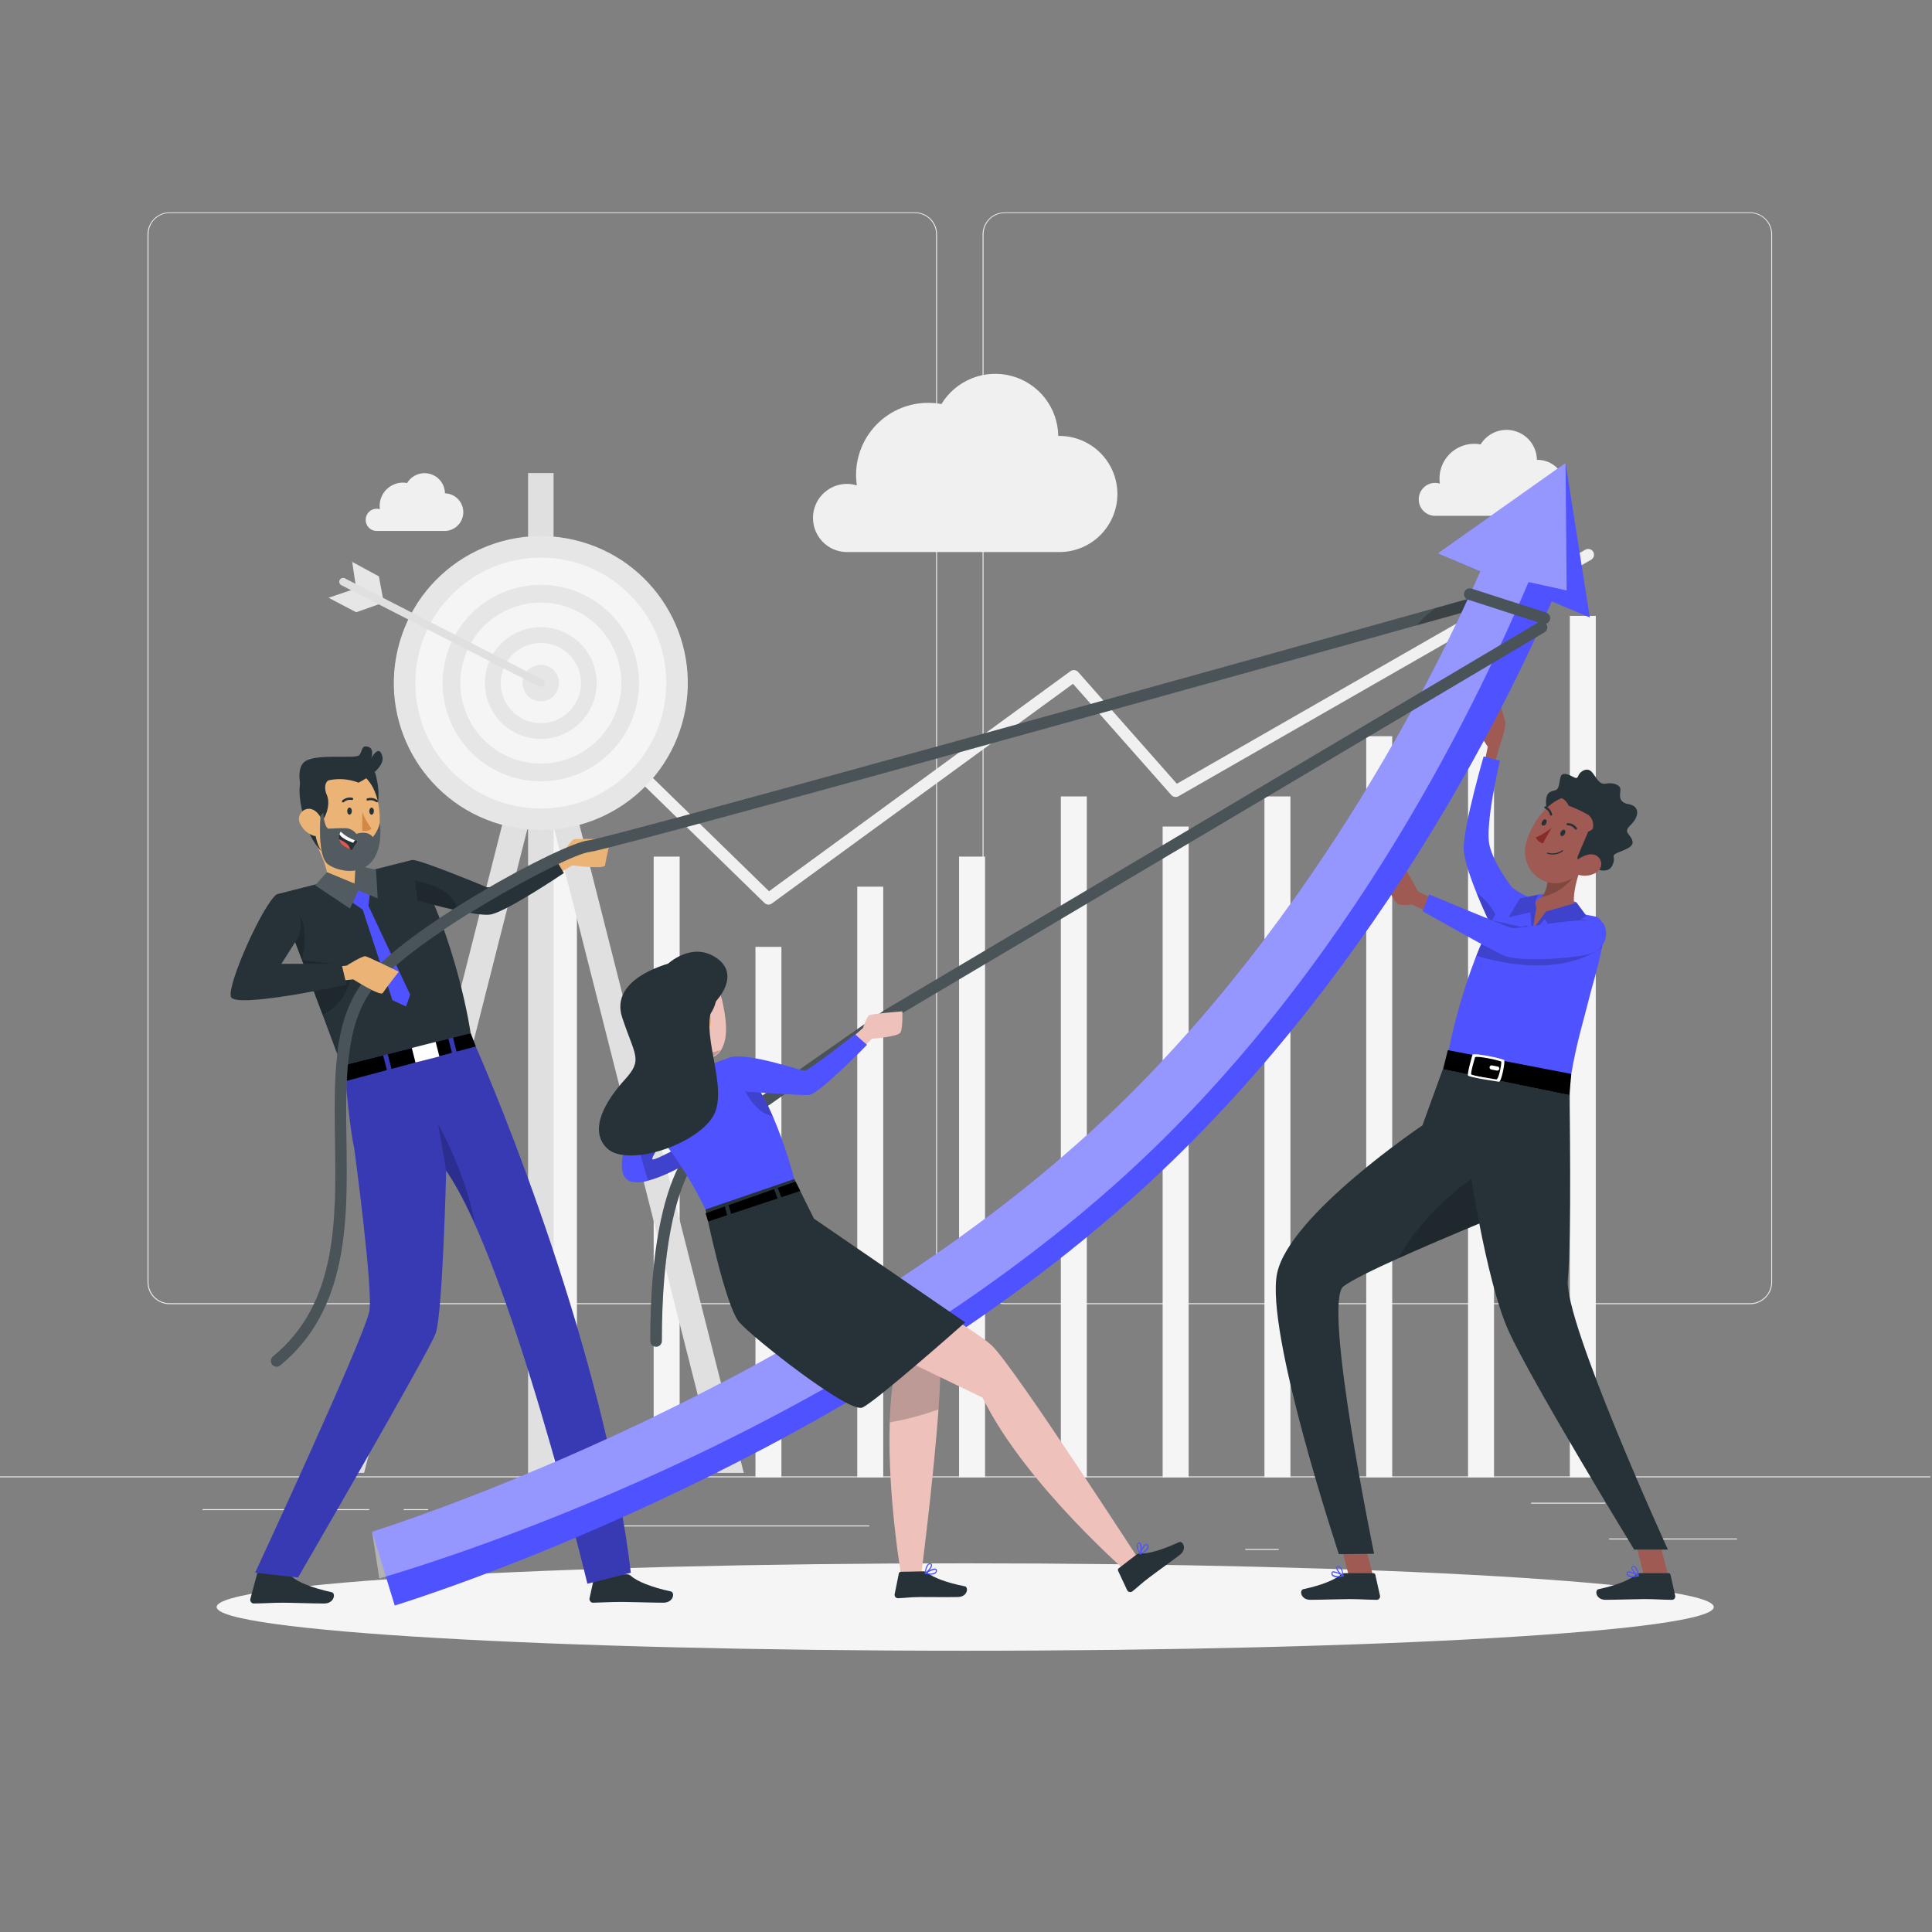 <svg width="575" height="575" viewBox="0 0 575 575" fill="none" xmlns="http://www.w3.org/2000/svg">
<rect x="0" y="0" width="575" height="575" fill="#808080" stroke="none"/>
<g clip-path="url(#clip0)">
<path d="M574.527 439.398H0V439.686H574.527V439.398Z" fill="#EBEBEB"/>
<path d="M516.96 457.887H478.903V458.174H516.96V457.887Z" fill="#EBEBEB"/>
<path d="M380.59 461.012H370.604V461.299H380.59V461.012Z" fill="#EBEBEB"/>
<path d="M477.754 447.224H455.703V447.511H477.754V447.224Z" fill="#EBEBEB"/>
<path d="M109.907 449.154H60.279V449.442H109.907V449.154Z" fill="#EBEBEB"/>
<path d="M127.418 449.154H120.145V449.442H127.418V449.154Z" fill="#EBEBEB"/>
<path d="M258.71 454.003H151.066V454.291H258.71V454.003Z" fill="#EBEBEB"/>
<path d="M272.326 388.151H50.455C48.717 388.148 47.051 387.455 45.823 386.225C44.595 384.995 43.905 383.328 43.905 381.59V69.702C43.92 67.974 44.617 66.321 45.843 65.104C47.069 63.886 48.727 63.201 50.455 63.198H272.326C274.066 63.198 275.735 63.889 276.965 65.12C278.196 66.35 278.887 68.019 278.887 69.759V381.59C278.887 383.33 278.196 384.999 276.965 386.229C275.735 387.46 274.066 388.151 272.326 388.151ZM50.455 63.428C48.793 63.431 47.2 64.093 46.026 65.27C44.852 66.446 44.193 68.04 44.193 69.702V381.59C44.193 383.252 44.852 384.846 46.026 386.022C47.2 387.198 48.793 387.861 50.455 387.864H272.326C273.989 387.861 275.583 387.199 276.759 386.023C277.935 384.847 278.597 383.253 278.6 381.59V69.702C278.597 68.039 277.935 66.445 276.759 65.269C275.583 64.093 273.989 63.431 272.326 63.428H50.455Z" fill="#EBEBEB"/>
<path d="M520.878 388.151H298.996C297.256 388.148 295.589 387.456 294.36 386.226C293.13 384.996 292.438 383.329 292.435 381.59V69.702C292.453 67.973 293.152 66.32 294.38 65.103C295.608 63.886 297.266 63.201 298.996 63.198H520.878C522.604 63.204 524.259 63.89 525.482 65.108C526.706 66.325 527.401 67.976 527.416 69.702V381.59C527.416 383.326 526.728 384.991 525.503 386.221C524.277 387.451 522.614 388.145 520.878 388.151ZM298.996 63.428C297.333 63.431 295.739 64.093 294.563 65.269C293.387 66.445 292.725 68.039 292.722 69.702V381.59C292.725 383.253 293.387 384.847 294.563 386.023C295.739 387.199 297.333 387.861 298.996 387.864H520.878C522.541 387.861 524.135 387.199 525.311 386.023C526.487 384.847 527.149 383.253 527.152 381.59V69.702C527.149 68.039 526.487 66.445 525.311 65.269C524.135 64.093 522.541 63.431 520.878 63.428H298.996Z" fill="#EBEBEB"/>
<path d="M171.703 228.076H163.97V439.686H171.703V228.076Z" fill="#F5F5F5"/>
<path d="M202.279 254.941H194.546V439.686H202.279V254.941Z" fill="#F5F5F5"/>
<path d="M232.569 281.806H224.836V439.686H232.569V281.806Z" fill="#F5F5F5"/>
<path d="M262.87 263.892H255.137V439.686H262.87V263.892Z" fill="#F5F5F5"/>
<path d="M293.17 254.941H285.437V439.686H293.17V254.941Z" fill="#F5F5F5"/>
<path d="M323.459 237.027H315.726V439.686H323.459V237.027Z" fill="#F5F5F5"/>
<path d="M353.76 245.99H346.026V439.686H353.76V245.99Z" fill="#F5F5F5"/>
<path d="M384.059 237.027H376.326V439.686H384.059V237.027Z" fill="#F5F5F5"/>
<path d="M414.349 219.113H406.616V439.674H414.349V219.113Z" fill="#F5F5F5"/>
<path d="M444.649 201.211H436.916V439.686H444.649V201.211Z" fill="#F5F5F5"/>
<path d="M474.939 183.297H467.206V439.686H474.939V183.297Z" fill="#F5F5F5"/>
<path d="M228.662 269.224C228.231 269.207 227.822 269.031 227.513 268.73L162.775 205.612C162.447 205.292 162.26 204.855 162.255 204.397C162.25 203.939 162.426 203.498 162.746 203.17C163.066 202.843 163.503 202.656 163.961 202.65C164.419 202.645 164.86 202.822 165.188 203.142L228.88 265.248L318.587 199.752C318.934 199.504 319.36 199.393 319.784 199.44C320.208 199.486 320.6 199.687 320.885 200.005L350.255 233.258L471.825 163.603C472.022 163.49 472.239 163.418 472.464 163.389C472.689 163.361 472.917 163.377 473.136 163.437C473.355 163.496 473.559 163.599 473.739 163.737C473.918 163.876 474.068 164.049 474.18 164.246C474.293 164.443 474.365 164.66 474.394 164.885C474.422 165.11 474.406 165.338 474.346 165.557C474.287 165.776 474.184 165.981 474.046 166.16C473.907 166.339 473.734 166.489 473.537 166.602L350.749 236.97C350.404 237.165 350.003 237.236 349.612 237.171C349.221 237.106 348.864 236.909 348.6 236.614L319.345 203.521L229.719 268.891C229.413 269.115 229.041 269.232 228.662 269.224Z" fill="#F0F0F0"/>
<path d="M221.366 438.365L164.867 215.552L167.694 204.417H164.752V140.783H157.168V204.417H154.227L157.053 215.552L100.543 438.365H108.368L157.168 245.921V439.537H164.752V245.921L213.552 438.365H221.366Z" fill="#E0E0E0"/>
<path d="M203.53 213.338C209.08 189.824 194.517 166.264 171.004 160.715C147.49 155.165 123.93 169.727 118.381 193.241C112.831 216.754 127.393 240.314 150.907 245.864C174.42 251.414 197.98 236.851 203.53 213.338Z" fill="#E6E6E6"/>
<path d="M160.96 240.647C181.584 240.647 198.304 223.927 198.304 203.302C198.304 182.678 181.584 165.958 160.96 165.958C140.335 165.958 123.615 182.678 123.615 203.302C123.615 223.927 140.335 240.647 160.96 240.647Z" fill="#F5F5F5"/>
<path d="M160.959 232.535C177.104 232.535 190.191 219.447 190.191 203.303C190.191 187.158 177.104 174.071 160.959 174.071C144.815 174.071 131.728 187.158 131.728 203.303C131.728 219.447 144.815 232.535 160.959 232.535Z" fill="#E6E6E6"/>
<path d="M170.134 225.432C182.358 220.368 188.163 206.353 183.1 194.129C178.036 181.905 164.022 176.1 151.797 181.163C139.573 186.227 133.768 200.241 138.831 212.466C143.895 224.69 157.909 230.495 170.134 225.432Z" fill="#F5F5F5"/>
<path d="M177.138 207.109C179.247 198.172 173.712 189.217 164.775 187.107C155.838 184.998 146.883 190.533 144.773 199.47C142.664 208.407 148.199 217.362 157.136 219.472C166.073 221.581 175.028 216.046 177.138 207.109Z" fill="#E6E6E6"/>
<path d="M165.535 214.328C171.626 211.804 174.519 204.821 171.996 198.729C169.472 192.637 162.489 189.744 156.397 192.268C150.305 194.791 147.413 201.775 149.936 207.866C152.459 213.958 159.443 216.851 165.535 214.328Z" fill="#F5F5F5"/>
<path d="M166.371 203.302C166.371 204.376 166.053 205.425 165.457 206.317C164.86 207.209 164.012 207.904 163.021 208.314C162.029 208.724 160.938 208.831 159.886 208.621C158.833 208.411 157.867 207.893 157.109 207.133C156.351 206.374 155.835 205.406 155.627 204.353C155.419 203.301 155.528 202.21 155.941 201.219C156.353 200.228 157.05 199.382 157.943 198.787C158.837 198.193 159.886 197.877 160.959 197.879C161.671 197.879 162.376 198.019 163.033 198.292C163.691 198.565 164.288 198.964 164.79 199.468C165.293 199.972 165.691 200.57 165.963 201.228C166.234 201.886 166.373 202.591 166.371 203.302Z" fill="#E6E6E6"/>
<path d="M104.817 167.222L106.001 175.127L97.773 177.896L106.001 182.217L114.205 179.333L112.769 171.542L104.817 167.222Z" fill="#E6E6E6"/>
<path d="M160.959 204.451C160.776 204.449 160.595 204.406 160.431 204.325L101.565 174.151C101.303 174.007 101.107 173.767 101.019 173.481C100.932 173.195 100.959 172.887 101.095 172.621C101.231 172.355 101.465 172.152 101.748 172.056C102.031 171.96 102.34 171.977 102.61 172.106L161.476 202.234C161.747 202.372 161.952 202.611 162.047 202.899C162.142 203.188 162.118 203.502 161.982 203.773C161.893 203.972 161.75 204.14 161.569 204.26C161.388 204.38 161.176 204.447 160.959 204.451Z" fill="#E0E0E0"/>
<path d="M241.968 154.157C241.962 152.576 242.328 151.016 243.035 149.602C243.743 148.188 244.772 146.96 246.041 146.017C247.31 145.073 248.782 144.441 250.34 144.17C251.898 143.9 253.497 143.999 255.01 144.459C254.56 141.411 254.774 138.301 255.635 135.342C256.496 132.383 257.985 129.644 260 127.313C262.016 124.981 264.51 123.112 267.313 121.831C270.116 120.551 273.162 119.889 276.244 119.893C277.566 119.892 278.886 120.015 280.185 120.26C282.3 116.785 285.488 114.092 289.267 112.587C293.046 111.081 297.213 110.846 301.138 111.916C305.063 112.986 308.533 115.304 311.026 118.519C313.518 121.734 314.898 125.672 314.956 129.74H315.278C319.861 129.74 324.257 131.561 327.498 134.802C330.739 138.043 332.559 142.438 332.559 147.022C332.559 151.605 330.739 156.001 327.498 159.242C324.257 162.483 319.861 164.304 315.278 164.304H251.804C249.165 164.229 246.66 163.126 244.823 161.231C242.985 159.335 241.961 156.797 241.968 154.157Z" fill="#F0F0F0"/>
<path d="M422.242 148.596C422.242 147.301 422.757 146.059 423.673 145.143C424.589 144.227 425.831 143.713 427.126 143.713C427.6 143.717 428.072 143.786 428.528 143.919C428.455 143.425 428.416 142.926 428.413 142.426C428.412 140.906 428.746 139.404 429.392 138.028C430.038 136.652 430.979 135.435 432.149 134.464C433.318 133.493 434.687 132.792 436.159 132.41C437.63 132.029 439.168 131.976 440.662 132.257C441.685 130.586 443.224 129.292 445.046 128.572C446.869 127.851 448.876 127.741 450.765 128.26C452.655 128.778 454.325 129.896 455.525 131.446C456.724 132.996 457.387 134.893 457.415 136.853H457.564C459.774 136.853 461.893 137.73 463.455 139.293C465.017 140.855 465.895 142.974 465.895 145.183C465.895 147.393 465.017 149.512 463.455 151.074C461.893 152.636 459.774 153.514 457.564 153.514H426.988C425.71 153.481 424.496 152.947 423.608 152.027C422.72 151.107 422.23 149.875 422.242 148.596Z" fill="#F0F0F0"/>
<path d="M108.839 154.674C108.839 154.243 108.924 153.817 109.089 153.419C109.255 153.02 109.497 152.659 109.802 152.355C110.107 152.05 110.47 151.809 110.868 151.646C111.267 151.482 111.694 151.398 112.125 151.4C112.444 151.399 112.762 151.445 113.067 151.538C113.017 151.203 112.99 150.865 112.987 150.526C113.002 148.702 113.733 146.958 115.023 145.668C116.313 144.378 118.057 143.647 119.881 143.632C120.313 143.634 120.744 143.676 121.168 143.758C121.85 142.629 122.882 141.752 124.107 141.261C125.332 140.771 126.684 140.693 127.957 141.04C129.23 141.387 130.356 142.14 131.163 143.184C131.97 144.228 132.414 145.507 132.429 146.826H132.532C133.974 146.892 135.335 147.51 136.332 148.554C137.33 149.597 137.886 150.985 137.886 152.428C137.886 153.871 137.33 155.259 136.332 156.302C135.335 157.346 133.974 157.964 132.532 158.03H112.033C111.603 158.019 111.179 157.924 110.786 157.75C110.393 157.576 110.038 157.325 109.741 157.014C109.444 156.702 109.212 156.335 109.057 155.934C108.902 155.532 108.828 155.105 108.839 154.674Z" fill="#F0F0F0"/>
<path d="M287.264 491.29C410.307 491.29 510.054 485.466 510.054 478.283C510.054 471.099 410.307 465.275 287.264 465.275C164.22 465.275 64.474 471.099 64.474 478.283C64.474 485.466 164.22 491.29 287.264 491.29Z" fill="#F5F5F5"/>
<path d="M159.007 259.18L166.889 254.676C166.889 254.676 169.923 249.999 170.831 249.781C171.738 249.563 181.735 249.781 181.735 249.781C181.735 249.781 180.23 256.262 180.069 257.537C179.908 258.813 170.371 257.537 170.371 257.537L162.649 262.133L159.007 259.18Z" fill="#EBB376"/>
<path d="M85.594 468.814L77.344 467.17C77.196 467.17 77.053 467.219 76.938 467.311C76.823 467.403 76.743 467.532 76.712 467.676L74.494 475.926C74.447 476.208 74.507 476.497 74.662 476.738C74.817 476.978 75.056 477.151 75.333 477.225H75.574C78.493 477.225 80.618 476.995 84.272 476.995C86.57 476.995 93.327 477.236 96.441 477.236C99.555 477.236 99.969 474.157 98.739 473.881C92.994 472.628 88.719 470.905 86.892 469.285C86.538 468.963 86.072 468.793 85.594 468.814Z" fill="#263238"/>
<path d="M186.56 468.538H177.552C177.404 468.535 177.259 468.584 177.144 468.677C177.029 468.769 176.949 468.899 176.92 469.044L175.449 475.708C175.406 475.99 175.469 476.278 175.626 476.516C175.783 476.754 176.023 476.924 176.299 476.995H176.54C179.459 476.938 181.573 476.766 185.239 476.766C187.537 476.766 194.293 476.995 197.407 476.995C200.521 476.995 200.923 473.927 199.648 473.64C193.903 472.399 189.628 470.664 187.801 469.044C187.639 468.88 187.445 468.751 187.232 468.665C187.019 468.578 186.79 468.535 186.56 468.538Z" fill="#263238"/>
<path d="M101.496 316.76L139.644 307.084C148.297 325.975 180.045 403.536 187.744 468.067L174.828 471.342C174.828 471.342 151.962 376.177 132.784 348.393C132.784 348.393 131.762 390.632 129.682 396.78C127.97 401.835 88.707 469.48 88.707 469.48L75.952 468.044C75.952 468.044 108.011 399.009 109.895 390.402C111.228 384.542 105.391 341.499 105.391 341.499C104.368 337.661 102.829 321.769 102.829 321.769C102.829 321.769 101.679 317.552 101.496 316.76Z" fill="#4F52FF"/>
<path opacity="0.2" d="M132.796 348.416C136.034 353.313 138.858 358.471 141.242 363.836C138.599 348.967 130.406 334.57 130.406 334.57L132.796 348.416Z" fill="black"/>
<path opacity="0.3" d="M101.496 316.76L139.644 307.084C148.297 325.975 180.045 403.536 187.744 468.067L174.828 471.342C174.828 471.342 151.962 376.177 132.784 348.393C132.784 348.393 131.762 390.632 129.682 396.78C127.97 401.835 88.707 469.48 88.707 469.48L75.952 468.044C75.952 468.044 108.011 399.009 109.895 390.402C111.228 384.542 105.391 341.499 105.391 341.499C104.368 337.661 102.829 321.769 102.829 321.769C102.829 321.769 101.679 317.552 101.496 316.76Z" fill="black"/>
<path d="M167.82 259.835C167.82 259.835 150.423 271.579 145.838 272.199C144.011 272.452 140.242 271.831 136.347 271.05C130.441 269.786 124.282 268.017 124.282 268.017L123.512 262.191L122.696 255.963C124.075 255.503 142.069 262.857 144.758 264.006C147.447 265.155 164.832 254.814 164.832 254.814L167.82 259.835Z" fill="#263238"/>
<path d="M114.021 314.071L115.147 318.483L102.829 321.769L101.68 317.196L114.021 314.071Z" fill="black"/>
<path d="M133.451 309.142L134.519 313.324L116.514 318.127L115.388 313.726L133.451 309.142Z" fill="black"/>
<path d="M141.609 311.44L135.875 312.968L134.818 308.797L140.081 307.464L141.609 311.44Z" fill="black"/>
<path d="M123.656 316.224L130.762 314.422L129.462 309.299L122.356 311.101L123.656 316.224Z" fill="white"/>
<path d="M140.069 307.452L101.668 317.196C99.795 312.129 97.888 307.027 96.026 302.052C94.659 298.409 93.314 294.835 92.004 291.377C91.675 290.488 91.342 289.615 91.005 288.757L89.856 285.7C89.005 283.464 88.186 281.307 87.397 279.231L85.282 273.704L84.283 271.085L82.387 266.144L122.707 255.917C136.002 279.116 140.069 307.452 140.069 307.452Z" fill="#263238"/>
<path d="M97.026 265.156C101.174 267.143 108.827 263.639 108.827 263.639C108.827 263.639 111.366 260.835 109.85 259.594C106.77 259.996 106.966 258.985 105.851 257.411C105.214 256.417 104.777 255.309 104.564 254.148C104.426 253.506 104.323 252.858 104.254 252.206L92.154 247.862C94.9 252.298 99.163 260.697 97.026 265.156Z" fill="#EBB376"/>
<path opacity="0.2" d="M95.831 251.827C98.014 257.629 103.369 257.802 105.851 257.411C105.213 256.417 104.776 255.309 104.564 254.148L95.831 251.827Z" fill="black"/>
<path d="M111.596 229.811C111.596 229.811 114.755 239.348 110.194 244.002C105.632 248.656 102.541 230.42 102.541 230.42L111.596 229.811Z" fill="#263238"/>
<path d="M96.428 254.389C97.793 255.813 99.588 256.751 101.537 257.058C103.485 257.365 105.481 257.025 107.218 256.09C109.495 254.913 111.238 252.911 112.09 250.494C112.205 250.172 112.308 249.827 112.4 249.482C113.94 243.059 112.975 232.454 105.977 229.604C104.435 228.968 102.755 228.737 101.099 228.934C99.442 229.13 97.863 229.747 96.512 230.726C95.162 231.705 94.084 233.013 93.381 234.526C92.678 236.039 92.375 237.707 92.499 239.371C92.912 246.529 92.82 250.735 96.428 254.389Z" fill="#EBB376"/>
<path d="M103.334 241.404C103.334 241.979 103.633 242.45 104.023 242.45C104.414 242.45 104.701 241.979 104.713 241.404C104.724 240.83 104.403 240.347 104.023 240.347C103.644 240.347 103.334 240.818 103.334 241.404Z" fill="#263238"/>
<path d="M109.907 241.405C109.907 241.991 110.217 242.462 110.597 242.462C110.976 242.462 111.275 241.979 111.286 241.405C111.298 240.83 110.964 240.359 110.597 240.359C110.229 240.359 109.907 240.853 109.907 241.405Z" fill="#263238"/>
<path d="M107.816 241.692C108.503 243.471 109.435 245.146 110.585 246.667C110.186 246.953 109.729 247.148 109.247 247.237C108.764 247.326 108.268 247.308 107.793 247.184L107.816 241.692Z" fill="#D58745"/>
<path d="M112.308 238.716C112.253 238.744 112.192 238.759 112.13 238.759C112.068 238.759 112.007 238.744 111.952 238.716C111.612 238.454 111.215 238.277 110.794 238.197C110.373 238.117 109.939 238.137 109.527 238.256C109.443 238.288 109.35 238.285 109.268 238.249C109.187 238.212 109.123 238.145 109.091 238.061C109.059 237.977 109.061 237.884 109.098 237.802C109.134 237.72 109.202 237.656 109.286 237.624C109.801 237.461 110.348 237.425 110.88 237.519C111.413 237.613 111.914 237.835 112.342 238.164C112.38 238.188 112.412 238.22 112.438 238.257C112.463 238.294 112.48 238.336 112.489 238.38C112.497 238.424 112.497 238.469 112.487 238.513C112.478 238.557 112.46 238.599 112.434 238.635C112.396 238.667 112.353 238.694 112.308 238.716Z" fill="#263238"/>
<path d="M102.036 238.797C101.971 238.788 101.908 238.764 101.852 238.728C101.789 238.663 101.754 238.576 101.754 238.486C101.754 238.396 101.789 238.309 101.852 238.245C102.254 237.877 102.739 237.612 103.265 237.472C103.791 237.332 104.343 237.321 104.874 237.441C104.958 237.467 105.029 237.525 105.072 237.602C105.114 237.679 105.126 237.769 105.104 237.854C105.078 237.941 105.019 238.015 104.94 238.059C104.861 238.104 104.767 238.117 104.679 238.096C104.26 238.011 103.827 238.028 103.415 238.144C103.004 238.26 102.626 238.471 102.312 238.762C102.271 238.787 102.225 238.802 102.178 238.808C102.13 238.814 102.082 238.81 102.036 238.797Z" fill="#263238"/>
<path d="M97.739 230.5L98.428 231.821C96.13 232.706 96.704 235.418 97.279 236.624C98.428 239.221 97.107 243.392 95.165 245.127C95.165 245.127 95.038 243.978 94.085 244.3C93.131 244.622 93.683 250.574 95.705 253.332C95.705 253.332 92.729 250.884 90.821 244.702C89.063 238.957 88.65 234.165 89.741 231.867L97.739 230.5Z" fill="#263238"/>
<path d="M89.374 245.254C89.764 246.056 90.31 246.774 90.978 247.365C91.646 247.957 92.425 248.411 93.269 248.701C95.567 249.459 96.716 247.472 96.256 245.254C95.774 243.312 94.039 240.497 91.66 240.715C91.159 240.771 90.679 240.951 90.265 241.239C89.85 241.527 89.514 241.914 89.287 242.365C89.06 242.816 88.949 243.316 88.964 243.82C88.979 244.325 89.12 244.818 89.374 245.254Z" fill="#EBB376"/>
<path d="M97.669 257.262C101.048 259.629 107.632 260.399 110.861 256.113C114.089 251.827 113.055 244.944 113.055 244.944C112.684 246.481 111.978 247.917 110.987 249.149C109.16 246.943 106.058 248.196 106.058 248.196C105.404 247.345 104.466 246.757 103.415 246.541C101.909 246.392 97.669 246.644 97.669 246.644C96.314 245.783 96.256 241.945 96.256 241.945L95.429 242.634C95.429 242.634 94.28 254.883 97.669 257.262Z" fill="#263238"/>
<path d="M106.701 232.936C106.701 232.936 114.744 229.029 113.791 225.123C112.837 221.216 110.493 225.674 110.493 225.674C110.493 225.674 111.573 222.71 109.459 222.227C107.344 221.744 108.011 223.64 106.862 224.778C105.713 225.915 94.567 224.261 90.97 226.49C87.374 228.719 90.12 236.429 90.12 236.429C92.244 234.297 94.944 232.83 97.889 232.21C100.835 231.59 103.897 231.842 106.701 232.936Z" fill="#263238"/>
<path opacity="0.2" d="M97.669 257.262C101.048 259.629 107.632 260.399 110.861 256.113C114.089 251.827 113.055 244.944 113.055 244.944C112.684 246.481 111.978 247.917 110.987 249.149C109.16 246.943 106.058 248.196 106.058 248.196C105.404 247.345 104.466 246.757 103.415 246.541C101.909 246.392 97.669 246.644 97.669 246.644C96.314 245.783 96.256 241.945 96.256 241.945L95.429 242.634C95.429 242.634 94.28 254.883 97.669 257.262Z" fill="white"/>
<path d="M106.402 250.379C105.784 251.206 105.227 252.078 104.736 252.987L104.219 252.792C101.921 251.953 101.093 250.804 100.909 249.77C100.835 249.269 100.878 248.757 101.036 248.276C101.12 247.997 101.239 247.731 101.392 247.483C102.601 248.637 104.043 249.518 105.621 250.068C106.092 250.275 106.402 250.379 106.402 250.379Z" fill="#263238"/>
<path d="M105.621 250.08L105.104 250.838C102.921 250.046 101.484 249.195 101.036 248.287C101.12 248.009 101.24 247.742 101.392 247.495C102.601 248.649 104.043 249.53 105.621 250.08Z" fill="white"/>
<path d="M104.219 252.792C101.921 251.953 101.094 250.804 100.91 249.77C101.788 250.111 102.6 250.601 103.312 251.218C103.772 251.634 104.09 252.185 104.219 252.792Z" fill="#DE5753"/>
<path d="M110.344 263.65L109.666 269.603L122.075 296.042L120.846 299.547L116.79 297.674L107.942 270.706L101.438 266.305L106.173 263.708L110.344 263.65Z" fill="#4F52FF"/>
<path d="M97.303 259.583L105.518 262.973L105.852 257.411L111.907 258.905L112.424 267.373L106.599 264.995L104.163 270.418L93.81 263.501L97.303 259.583Z" fill="#263238"/>
<path opacity="0.2" d="M97.303 259.583L105.518 262.973L105.852 257.411L111.907 258.905L112.424 267.373L106.599 264.995L104.163 270.418L93.81 263.501L97.303 259.583Z" fill="white"/>
<path opacity="0.2" d="M89.844 285.701C88.994 283.464 88.174 281.307 87.385 279.231L85.271 273.704L84.272 271.085C85.421 270.522 88.351 270.855 89.166 272.234C92.154 277.45 89.844 285.701 89.844 285.701Z" fill="black"/>
<path opacity="0.2" d="M104.243 291.538C103.752 293.795 102.758 295.913 101.336 297.733C99.913 299.554 98.099 301.03 96.027 302.052C94.659 298.409 93.315 294.836 92.005 291.377C91.676 290.488 91.343 289.615 91.005 288.757L89.856 285.701L103.163 287.39L104.243 291.538Z" fill="black"/>
<path opacity="0.2" d="M136.347 271.004C130.441 269.74 124.282 267.971 124.282 267.971L123.512 262.145C123.512 262.145 134.37 263.306 136.347 271.004Z" fill="black"/>
<path d="M82.376 406.765C82.016 406.777 81.661 406.676 81.361 406.476C81.061 406.275 80.832 405.986 80.705 405.649C80.578 405.312 80.56 404.943 80.654 404.595C80.747 404.247 80.948 403.937 81.227 403.709C100.404 387.966 100.037 363.296 99.68 339.43C99.405 321.436 99.152 304.43 107.621 292.871C119.502 276.623 167.291 250.85 175.208 250.114C180.873 249.551 353.656 201.532 444.236 176.219C444.676 176.095 445.148 176.152 445.546 176.376C445.945 176.6 446.238 176.973 446.362 177.414C446.485 177.854 446.429 178.326 446.205 178.724C445.98 179.123 445.607 179.416 445.167 179.54C434.446 182.539 182.631 252.895 175.53 253.55C168.716 254.182 121.409 279.852 110.401 294.916C102.622 305.545 102.863 321.988 103.128 339.384C103.472 362.917 103.875 389.598 83.41 406.386C83.117 406.623 82.753 406.757 82.376 406.765Z" fill="#263238"/>
<g opacity="0.4">
<path opacity="0.4" d="M445.224 179.528L421.6 186.147C356.62 204.279 181.447 253.022 175.587 253.562C168.773 254.194 121.466 279.863 110.459 294.928C102.679 305.556 102.921 321.999 103.185 339.396C103.53 362.929 103.932 389.61 83.467 406.397C83.145 406.664 82.736 406.804 82.318 406.788C81.958 406.8 81.603 406.699 81.303 406.499C81.004 406.298 80.774 406.009 80.647 405.672C80.52 405.335 80.503 404.966 80.596 404.618C80.69 404.27 80.89 403.96 81.169 403.732C100.347 387.989 99.979 363.319 99.623 339.453C99.347 321.459 99.094 304.453 107.563 292.894C119.444 276.646 167.233 250.873 175.15 250.137C180.482 249.609 333.559 207.117 427.115 181.01L444.178 176.242C444.619 176.118 445.09 176.175 445.489 176.399C445.887 176.623 446.181 176.996 446.304 177.437C446.428 177.877 446.371 178.348 446.147 178.747C445.923 179.146 445.55 179.439 445.109 179.562L445.224 179.528Z" fill="white"/>
</g>
<path opacity="0.2" d="M445.224 179.528L421.6 186.147C423.256 184.204 425.147 182.475 427.23 180.999L444.293 176.23C444.734 176.107 445.205 176.164 445.604 176.388C446.002 176.612 446.296 176.985 446.419 177.426C446.543 177.866 446.486 178.337 446.262 178.736C446.038 179.135 445.665 179.428 445.224 179.551V179.528Z" fill="black"/>
<path d="M94.118 288.183L103.15 287.39C103.15 287.39 107.872 284.402 108.78 284.598C109.688 284.793 118.685 289.194 118.685 289.194C118.685 289.194 114.606 294.445 113.928 295.537C113.25 296.628 105.126 291.48 105.126 291.48L96.175 292.434L94.118 288.183Z" fill="#EBB376"/>
<path d="M82.376 266.144C78.273 269.074 67.587 292.963 68.725 296.651C69.862 300.34 103.116 293.066 103.116 293.066L101.645 286.85H83.754L88.006 280.14C88.006 280.14 90.626 277.589 89.017 271.66C87.857 267.385 82.376 266.144 82.376 266.144Z" fill="#263238"/>
<path d="M428.839 268.546L422.025 265.317C422.025 265.317 418.578 258.721 417.567 257.664C416.555 256.607 411.672 260.709 411.672 261.422C411.672 262.134 415.211 268.799 416.13 269.201C417.498 269.402 418.888 269.402 420.255 269.201L426.736 272.338L428.839 268.546Z" fill="#9F5B53"/>
<path d="M444.742 227.674L446.109 222.791C446.109 222.791 448.269 216.425 448.039 214.954C447.617 213.213 447.072 211.505 446.408 209.841C446.408 209.841 440.433 217.114 440.433 218.022C440.433 218.93 442.8 222.228 442.8 222.228L441.651 227.674H444.742Z" fill="#9F5B53"/>
<path d="M449.993 264.053C449.993 264.053 444.845 257.653 443.328 251.701C441.811 245.749 446.396 226.422 446.396 226.422L441.559 225.135C441.559 225.135 435.813 244.91 435.618 252.126C435.423 259.342 446.155 280.519 446.155 280.519L449.993 264.053Z" fill="#4F52FF"/>
<path opacity="0.2" d="M446.879 277.336L446.144 280.473C446.144 280.473 442.444 273.176 439.422 265.685C442.567 267.944 444.938 271.118 446.213 274.774C446.504 275.608 446.727 276.465 446.879 277.336Z" fill="black"/>
<path d="M477.248 278.072C477.183 279.407 477.022 280.735 476.765 282.047C476.237 284.92 475.34 288.31 474.318 292.044C473.766 294.009 473.169 296.112 472.64 298.329C470.078 308.292 468.687 312.256 466.791 324.976L430.424 316.347C432.389 305.458 435.387 294.781 439.375 284.46C440.432 281.714 441.673 278.968 442.926 276.256C444.934 272.004 447.298 267.93 449.992 264.076C449.992 264.076 455.875 269.454 474.352 272.683C476.593 273.027 477.363 274.981 477.248 278.072Z" fill="#4F52FF"/>
<path opacity="0.2" d="M472.675 273.923C472.675 275.073 477.03 280.542 476.766 281.967C476.272 282.3 475.686 282.668 475.019 283.116C462.713 290.275 446.569 286.643 439.398 284.426C440.456 281.68 442.846 276.635 444.087 273.923L452.716 275.842C452.716 275.842 466.826 272.625 472.675 273.923Z" fill="black"/>
<path d="M457.887 266.248C459.208 265.742 470.055 268.443 469.251 268.672C468.447 268.902 464.402 281.312 458.737 280.381C453.072 279.451 453.176 268.041 457.887 266.248Z" fill="#4F52FF"/>
<path d="M408.776 469.573L401.951 471.055L397.964 455.359L404.801 453.877L408.776 469.573Z" fill="#9F5B53"/>
<path d="M400.25 468.206H408.741C408.88 468.206 409.014 468.254 409.121 468.342C409.228 468.43 409.301 468.552 409.327 468.688L410.706 474.905C410.737 475.037 410.74 475.175 410.716 475.309C410.693 475.444 410.643 475.572 410.569 475.686C410.495 475.801 410.399 475.899 410.286 475.976C410.174 476.053 410.047 476.107 409.913 476.134H409.684C406.937 476.134 404.938 475.916 401.491 475.916C399.365 475.916 392.953 476.134 390 476.134C387.047 476.134 386.691 473.238 387.886 472.974C393.275 471.825 397.331 470.17 399.055 468.631C399.216 468.484 399.405 468.371 399.61 468.298C399.815 468.225 400.032 468.194 400.25 468.206Z" fill="#263238"/>
<path d="M397.941 469.435C397.466 469.471 396.992 469.345 396.597 469.079C396.468 468.974 396.368 468.837 396.308 468.682C396.248 468.527 396.228 468.359 396.252 468.194C396.247 468.097 396.27 468.001 396.319 467.917C396.368 467.833 396.441 467.766 396.528 467.723C397.309 467.321 399.561 468.711 399.814 468.872C399.843 468.887 399.867 468.91 399.881 468.939C399.896 468.968 399.9 469.001 399.894 469.033C399.89 469.066 399.876 469.098 399.853 469.122C399.831 469.147 399.801 469.164 399.768 469.171C399.171 469.327 398.558 469.416 397.941 469.435ZM396.895 467.987C396.828 467.965 396.756 467.965 396.689 467.987C396.689 467.987 396.585 468.045 396.574 468.183C396.562 468.292 396.576 468.402 396.616 468.504C396.657 468.606 396.721 468.697 396.804 468.769C397.584 469.126 398.472 469.171 399.285 468.895C398.555 468.441 397.743 468.133 396.895 467.987Z" fill="#4F52FF"/>
<path d="M399.722 469.182H399.641C398.929 468.792 397.527 467.252 397.665 466.516C397.691 466.393 397.759 466.282 397.857 466.203C397.956 466.123 398.078 466.08 398.205 466.08C398.33 466.063 398.458 466.074 398.579 466.112C398.7 466.149 398.812 466.213 398.906 466.298C399.71 466.953 399.882 468.964 399.894 469.056C399.896 469.086 399.889 469.116 399.875 469.142C399.861 469.168 399.84 469.19 399.814 469.205C399.798 469.21 399.781 469.211 399.764 469.207C399.748 469.203 399.733 469.194 399.722 469.182ZM398.32 466.344H398.239C398.021 466.344 398.009 466.471 397.998 466.516C397.906 466.976 398.802 468.137 399.515 468.677C399.475 467.893 399.199 467.14 398.722 466.516C398.67 466.462 398.608 466.418 398.539 466.389C398.469 466.359 398.395 466.344 398.32 466.344Z" fill="#4F52FF"/>
<path d="M467.091 325.93C467.091 325.93 461.196 354.036 447.407 361.55C445.825 362.44 444.091 363.029 442.294 363.285C442.294 363.285 428.31 369.031 416.222 374.466C408.868 377.787 402.215 381.027 399.836 382.842C393.54 387.634 408.96 462.437 408.96 462.437L398.481 462.552C398.481 462.552 376.43 396.321 380.096 378.936C383.761 361.55 423.335 334.938 423.335 334.938L429.425 318.185L467.091 325.93Z" fill="#263238"/>
<path opacity="0.2" d="M447.407 361.585C445.825 362.475 444.091 363.063 442.294 363.32C442.294 363.32 428.31 369.065 416.222 374.501C424.001 360.195 437.87 350.899 437.87 350.899L447.407 361.585Z" fill="black"/>
<path d="M496.633 469.573L489.808 471.055L485.82 455.359L492.657 453.877L496.633 469.573Z" fill="#9F5B53"/>
<path d="M488.107 468.206H496.599C496.737 468.206 496.871 468.254 496.978 468.342C497.085 468.43 497.158 468.552 497.185 468.688L498.564 474.905C498.594 475.037 498.597 475.175 498.574 475.309C498.55 475.444 498.5 475.572 498.426 475.686C498.352 475.801 498.256 475.899 498.144 475.976C498.031 476.053 497.904 476.107 497.771 476.134H497.541C494.795 476.134 492.795 475.916 489.348 475.916C487.223 475.916 480.811 476.134 477.858 476.134C474.905 476.134 474.549 473.238 475.744 472.974C481.133 471.825 485.189 470.17 486.912 468.631C487.073 468.484 487.262 468.371 487.467 468.298C487.672 468.225 487.89 468.194 488.107 468.206Z" fill="#263238"/>
<path d="M485.798 469.435C485.322 469.471 484.849 469.345 484.453 469.079C484.324 468.974 484.225 468.837 484.164 468.682C484.104 468.527 484.085 468.359 484.108 468.194C484.103 468.097 484.126 468.001 484.175 467.917C484.224 467.833 484.297 467.766 484.384 467.723C485.166 467.321 487.418 468.711 487.671 468.872C487.7 468.887 487.723 468.91 487.738 468.939C487.752 468.968 487.757 469.001 487.751 469.033C487.747 469.066 487.733 469.098 487.71 469.122C487.687 469.147 487.657 469.164 487.625 469.171C487.027 469.327 486.415 469.416 485.798 469.435ZM484.752 467.987C484.685 467.965 484.612 467.965 484.545 467.987C484.545 467.987 484.442 468.045 484.43 468.183C484.418 468.292 484.433 468.402 484.473 468.504C484.513 468.606 484.577 468.697 484.66 468.769C485.441 469.126 486.329 469.171 487.142 468.895C486.411 468.441 485.6 468.133 484.752 467.987Z" fill="#4F52FF"/>
<path d="M487.578 469.182H487.497C486.785 468.792 485.383 467.252 485.521 466.516C485.548 466.393 485.616 466.282 485.714 466.203C485.812 466.123 485.935 466.08 486.061 466.08C486.187 466.063 486.315 466.074 486.436 466.112C486.557 466.149 486.668 466.213 486.762 466.298C487.566 466.953 487.739 468.964 487.75 469.056C487.752 469.086 487.746 469.116 487.731 469.142C487.717 469.168 487.696 469.19 487.67 469.205C487.654 469.21 487.637 469.211 487.621 469.207C487.604 469.203 487.59 469.194 487.578 469.182ZM486.176 466.344H486.05C485.831 466.344 485.82 466.471 485.808 466.516C485.717 466.976 486.613 468.137 487.325 468.677C487.281 467.881 486.992 467.119 486.498 466.494C486.41 466.41 486.297 466.357 486.176 466.344Z" fill="#4F52FF"/>
<path d="M469.446 272.2C467.734 273.349 459.84 272.912 459.84 272.912L456.175 276.922L455.818 270.292C455.818 270.292 453.348 269.27 454.026 268.557C454.885 268.621 455.749 268.513 456.566 268.239C457.383 267.964 458.136 267.53 458.783 266.96C460.38 265.397 460.69 262.881 460.667 260.387C460.667 260.387 460.667 260.318 460.667 260.295L467.412 256.848L472.078 254.447C469.883 259.181 466.746 268.063 469.446 272.2Z" fill="#9F5B53"/>
<path opacity="0.2" d="M469.642 258.423C467.413 264.065 461.598 266.581 458.737 266.949C460.334 265.386 460.645 262.87 460.622 260.376C460.627 260.342 460.627 260.307 460.622 260.273L467.367 256.826C467.378 257.745 469.964 257.561 469.642 258.423Z" fill="black"/>
<path d="M473.927 258.193C473.927 258.193 478.305 260.491 479.764 257.745C481.224 254.998 479.144 254.838 481.293 253.849C483.441 252.861 486.498 252.172 485.797 250.092C485.096 248.012 482.924 247.794 485.337 245.496C487.75 243.198 488.279 239.957 484.671 239.325C481.063 238.693 482.442 235.878 482.258 234.729C482.074 233.58 480.052 232.776 477.857 233.235C475.662 233.695 474.743 230.443 473.387 229.432C472.031 228.421 470.158 229.662 469.664 231.029C469.17 232.397 467.872 230.581 465.941 230.351C464.011 230.121 464.459 232.155 463.861 234.051C463.264 235.947 462.08 234.718 460.702 236.28C459.323 237.843 459.196 248.506 473.927 258.193Z" fill="#263238"/>
<path d="M475.835 251.643C472.537 256.814 470.664 260.227 466.964 261.904C466.466 262.134 465.951 262.326 465.424 262.479C458.231 264.593 452.302 257.664 454.198 250.805C454.559 249.566 455.02 248.36 455.577 247.197C458.151 241.808 463.103 236.292 469.021 237.016C470.256 237.157 471.452 237.541 472.539 238.145C473.627 238.749 474.584 239.561 475.357 240.536C476.129 241.51 476.702 242.627 477.043 243.824C477.383 245.02 477.484 246.271 477.34 247.507C477.166 248.984 476.651 250.4 475.835 251.643Z" fill="#9F5B53"/>
<path d="M465.712 248.196C465.47 248.713 464.953 248.943 464.632 248.771C464.31 248.598 464.275 248.035 464.54 247.553C464.804 247.07 465.309 246.806 465.62 246.978C465.93 247.15 465.987 247.725 465.712 248.196Z" fill="#263238"/>
<path d="M460.139 245.128C460.067 245.344 459.915 245.524 459.713 245.629C459.511 245.734 459.276 245.756 459.058 245.691C458.748 245.507 458.702 244.967 458.978 244.473C459.254 243.979 459.736 243.726 460.058 243.91C460.38 244.094 460.403 244.657 460.139 245.128Z" fill="#263238"/>
<path d="M461.782 246.357C460.354 247.531 458.773 248.505 457.082 249.253C457.284 249.683 457.578 250.064 457.943 250.367C458.309 250.671 458.736 250.891 459.196 251.011L461.782 246.357Z" fill="#892B29"/>
<path d="M469.044 246.909C468.984 246.918 468.923 246.912 468.866 246.889C468.81 246.867 468.76 246.83 468.722 246.783C468.49 246.439 468.179 246.156 467.815 245.956C467.452 245.757 467.046 245.646 466.631 245.634C466.583 245.643 466.533 245.641 466.486 245.629C466.439 245.617 466.395 245.594 466.357 245.563C466.319 245.532 466.289 245.492 466.268 245.448C466.247 245.404 466.236 245.355 466.236 245.306C466.236 245.257 466.247 245.209 466.268 245.165C466.289 245.12 466.319 245.081 466.357 245.05C466.395 245.019 466.439 244.996 466.486 244.984C466.533 244.972 466.583 244.97 466.631 244.979C467.155 244.982 467.67 245.113 468.132 245.359C468.594 245.605 468.99 245.96 469.285 246.392C469.313 246.426 469.333 246.465 469.345 246.506C469.356 246.548 469.36 246.591 469.354 246.634C469.349 246.677 469.335 246.719 469.313 246.756C469.292 246.793 469.263 246.826 469.228 246.852C469.172 246.886 469.109 246.905 469.044 246.909Z" fill="#263238"/>
<path d="M460.541 254.091C461.313 254.341 462.134 254.402 462.934 254.268C463.734 254.134 464.49 253.809 465.138 253.321C465.167 253.287 465.183 253.245 465.183 253.2C465.183 253.156 465.167 253.113 465.138 253.08C465.105 253.048 465.062 253.03 465.017 253.03C464.972 253.03 464.928 253.048 464.896 253.08C464.283 253.521 463.575 253.812 462.829 253.932C462.083 254.052 461.319 253.996 460.599 253.769C460.579 253.76 460.557 253.755 460.535 253.756C460.512 253.756 460.491 253.762 460.471 253.772C460.451 253.782 460.434 253.796 460.42 253.813C460.406 253.831 460.397 253.851 460.392 253.872C460.383 253.893 460.378 253.915 460.379 253.937C460.379 253.959 460.385 253.981 460.395 254C460.405 254.02 460.419 254.037 460.436 254.051C460.454 254.065 460.474 254.074 460.495 254.079L460.541 254.091Z" fill="#263238"/>
<path d="M459.622 240.36C459.604 240.296 459.604 240.228 459.622 240.164C459.659 240.086 459.726 240.025 459.807 239.995C459.889 239.965 459.979 239.968 460.058 240.004C460.54 240.219 460.963 240.548 461.291 240.962C461.619 241.376 461.843 241.863 461.943 242.382C461.952 242.469 461.928 242.556 461.874 242.625C461.82 242.693 461.742 242.738 461.655 242.75C461.569 242.76 461.482 242.735 461.413 242.681C461.344 242.628 461.299 242.549 461.288 242.463C461.197 242.057 461.013 241.678 460.75 241.357C460.486 241.036 460.151 240.781 459.771 240.613C459.73 240.583 459.696 240.545 459.67 240.502C459.644 240.458 459.628 240.41 459.622 240.36Z" fill="#263238"/>
<path d="M464.355 237.499C466.033 237.706 466.86 239.797 466.86 239.797C468.889 240.538 470.849 241.453 472.721 242.532C473.291 242.997 473.721 243.613 473.96 244.309C474.2 245.006 474.24 245.755 474.076 246.473C474.019 247.025 472.663 247.53 472.663 247.53C472.663 247.53 470.181 253.39 469.503 255.01L469.848 260.423C474.409 257.538 478.062 253.424 480.385 248.553C484.303 240.394 467.952 233.213 467.952 233.213L464.355 237.499Z" fill="#263238"/>
<path d="M474.847 259.825C473.319 260.662 471.522 260.86 469.848 260.376C467.631 259.71 467.757 257.435 469.4 255.976C470.871 254.712 473.824 253.459 475.536 254.93C475.911 255.25 476.199 255.659 476.373 256.12C476.548 256.581 476.603 257.079 476.535 257.567C476.466 258.055 476.275 258.517 475.98 258.912C475.685 259.307 475.295 259.621 474.847 259.825Z" fill="#9F5B53"/>
<path d="M469.251 268.673L460.116 271.304L456.174 276.647L457.243 270.109C457.243 270.109 456.266 268.604 457.886 266.248L452.325 267.397L448.97 273.004L455.496 271.476L455.944 277.991L459.748 273.51L462.862 278.428L472.123 272.556L469.251 268.673Z" fill="#4F52FF"/>
<path opacity="0.2" d="M469.251 268.673L460.116 271.304L456.174 276.647L457.243 270.109C457.243 270.109 456.266 268.604 457.886 266.248L452.325 267.397L448.97 273.004L455.496 271.476L455.944 277.991L459.748 273.51L462.862 278.428L472.123 272.556L469.251 268.673Z" fill="black"/>
<path d="M430.906 312.543L429.481 318.22L467.079 325.93L467.642 319.622L430.906 312.543Z" fill="black"/>
<path d="M447.694 315.519C447.395 315.094 439.03 313.29 438.237 313.888C438.237 313.888 436.617 319.484 436.893 320.07C437.169 320.656 445.304 321.793 446.085 321.954C446.867 322.115 447.993 315.99 447.694 315.519ZM445.396 321.265C444.775 321.138 438.088 320.207 437.858 319.725C437.628 319.242 439.007 314.646 439.007 314.646C439.662 314.152 446.534 315.634 446.775 315.979C447.016 316.324 446.016 321.334 445.396 321.207V321.265Z" fill="white"/>
<path d="M445.718 317.427L444.052 317.082C443.9 317.053 443.743 317.081 443.611 317.162C443.479 317.243 443.383 317.37 443.34 317.518C443.316 317.602 443.309 317.689 443.321 317.774C443.333 317.86 443.363 317.942 443.408 318.016C443.453 318.089 443.514 318.153 443.585 318.202C443.656 318.251 443.737 318.284 443.822 318.3L445.488 318.622C445.65 318.654 445.817 318.62 445.954 318.529C446.091 318.437 446.186 318.295 446.218 318.133C446.25 317.972 446.216 317.804 446.125 317.667C446.033 317.53 445.891 317.436 445.73 317.404L445.718 317.427Z" fill="white"/>
<path d="M467.079 325.93C467.079 325.93 467.803 368.445 466.608 380.855C465.413 393.264 496.392 461.185 496.392 461.185H486.36C486.36 461.185 455.968 411.454 449.005 396.148C442.041 380.843 436.894 344.326 436.894 344.326L467.079 325.93Z" fill="#263238"/>
<path d="M477.375 275.084C475.824 271.568 452.004 276.773 449.855 276.164C447.707 275.555 425.346 266.19 425.346 266.19L423.404 271.177C423.404 271.177 443.455 282.668 447.845 284.483C452.234 286.299 469.78 285.426 474.273 283.484C475.042 283.152 475.735 282.668 476.311 282.06C476.888 281.453 477.334 280.734 477.624 279.949C477.914 279.163 478.042 278.327 477.999 277.491C477.956 276.655 477.744 275.836 477.375 275.084Z" fill="#4F52FF"/>
<path d="M473.158 183.768L465.942 137.806L427.931 164.683L440.571 170.037C428.368 198.005 388.783 279.944 320.667 340.361C233.695 417.521 111.964 455.485 110.746 455.853L117.48 477.834C122.65 476.249 245.117 438.1 335.961 357.517C408.351 293.308 449.051 208.622 461.828 178.977L473.158 183.768Z" fill="#4F52FF"/>
<path opacity="0.4" d="M466.264 175.725L465.942 137.806L427.931 164.683L440.571 170.037C428.368 198.005 388.783 279.944 320.667 340.361C233.695 417.521 111.964 455.485 110.746 455.853L112.883 469.791C118.054 468.205 240.52 433.504 331.365 352.921C403.755 288.712 442.156 202.877 454.934 173.231L466.264 175.725Z" fill="white"/>
<path d="M459.622 185.711C459.443 185.712 459.264 185.685 459.093 185.63L437.02 178.495C436.793 178.436 436.58 178.331 436.394 178.187C436.209 178.043 436.055 177.862 435.942 177.656C435.829 177.45 435.759 177.224 435.736 176.99C435.714 176.756 435.74 176.52 435.812 176.297C435.884 176.073 436.001 175.867 436.156 175.69C436.311 175.513 436.5 175.37 436.712 175.269C436.924 175.169 437.155 175.112 437.389 175.104C437.624 175.095 437.858 175.135 438.077 175.22L460.15 182.344C460.543 182.468 460.879 182.73 461.096 183.08C461.313 183.431 461.397 183.847 461.333 184.254C461.269 184.662 461.061 185.033 460.747 185.3C460.433 185.567 460.034 185.713 459.622 185.711Z" fill="#263238"/>
<g opacity="0.4">
<path opacity="0.4" d="M459.622 185.711C459.443 185.712 459.264 185.685 459.093 185.63L437.02 178.495C436.793 178.436 436.58 178.331 436.394 178.187C436.209 178.043 436.055 177.862 435.942 177.656C435.829 177.45 435.759 177.224 435.736 176.99C435.714 176.756 435.74 176.52 435.812 176.297C435.884 176.073 436.001 175.867 436.156 175.69C436.311 175.513 436.5 175.37 436.712 175.269C436.924 175.169 437.155 175.112 437.389 175.104C437.624 175.095 437.858 175.135 438.077 175.22L460.15 182.344C460.543 182.468 460.879 182.73 461.096 183.08C461.313 183.431 461.397 183.847 461.333 184.254C461.269 184.662 461.061 185.033 460.747 185.3C460.433 185.567 460.034 185.713 459.622 185.711Z" fill="white"/>
</g>
<path d="M195.26 400.813C194.803 400.813 194.364 400.632 194.041 400.308C193.718 399.985 193.536 399.547 193.536 399.09C193.536 344.234 209.474 337.041 212.461 336.156L263.134 300.708L263.249 300.639L457.922 185.205C458.315 184.981 458.78 184.92 459.216 185.036C459.653 185.152 460.027 185.434 460.258 185.823C460.488 186.212 460.557 186.675 460.449 187.114C460.341 187.553 460.065 187.932 459.68 188.169L265.099 303.569L214.185 339.189C213.968 339.34 213.721 339.442 213.461 339.488C213.334 339.488 196.983 343.51 196.983 399.124C196.974 399.575 196.789 400.005 196.466 400.321C196.144 400.636 195.711 400.813 195.26 400.813Z" fill="#263238"/>
<g opacity="0.4">
<path opacity="0.4" d="M195.26 400.813C194.803 400.813 194.364 400.632 194.041 400.308C193.718 399.985 193.536 399.547 193.536 399.09C193.536 344.234 209.474 337.041 212.461 336.156L263.134 300.708L263.249 300.639L457.922 185.205C458.315 184.981 458.78 184.92 459.216 185.036C459.653 185.152 460.027 185.434 460.258 185.823C460.488 186.212 460.557 186.675 460.449 187.114C460.341 187.553 460.065 187.932 459.68 188.169L265.099 303.569L214.185 339.189C213.968 339.34 213.721 339.442 213.461 339.488C213.334 339.488 196.983 343.51 196.983 399.124C196.974 399.575 196.789 400.005 196.466 400.321C196.144 400.636 195.711 400.813 195.26 400.813Z" fill="white"/>
</g>
<path d="M208.496 343.889C208.496 343.889 199.637 349.634 192.904 351.37C191.242 351.931 189.458 352.031 187.744 351.657C182.734 350.071 185.711 340.373 188.698 334.249C189.181 333.249 189.663 332.353 190.111 331.594L198.867 337.006C198.867 337.006 193.559 344.579 194.168 345.05C194.777 345.521 202.958 340.959 203.36 340.81C203.762 340.66 208.496 343.889 208.496 343.889Z" fill="#4F52FF"/>
<path opacity="0.2" d="M208.495 343.889C208.495 343.889 199.636 349.634 192.903 351.369C191.033 345.788 189.627 340.061 188.697 334.249C189.18 333.249 189.662 332.353 190.111 331.594L198.866 337.006C198.866 337.006 193.558 344.579 194.167 345.05C194.776 345.521 202.957 340.959 203.359 340.81C203.761 340.66 208.495 343.889 208.495 343.889Z" fill="black"/>
<path d="M251.644 310.543L256.837 305.947C257.253 304.635 257.823 303.377 258.538 302.201C259.101 301.73 268.558 300.995 268.558 300.995C268.558 300.995 268.741 305.993 267.995 307.291C267.248 308.59 259.526 309.153 259.526 309.153L255.389 313.14L251.644 310.543Z" fill="#EEC1BB"/>
<path d="M279.313 419.462C277.831 440.789 273.866 471.055 273.866 471.055L268.765 472.204C268.765 472.204 264.053 446.867 264.8 423.358C264.934 418.233 265.418 413.123 266.248 408.064C266.248 408.064 248.576 401.273 236.304 395.194C230.444 392.299 225.813 389.552 224.928 387.783C222.193 382.325 234.626 369.501 234.626 369.501C235.017 369.812 242.52 374.592 251.253 380.257C262.847 387.771 276.601 396.849 278.83 399.113C280.163 400.411 280.048 408.822 279.313 419.462Z" fill="#EEC1BB"/>
<path opacity="0.2" d="M279.313 419.462C274.597 421.172 269.741 422.468 264.8 423.334C264.934 418.209 265.418 413.1 266.248 408.04C266.248 408.04 248.576 401.25 236.304 395.171L251.241 380.233C262.835 387.748 276.59 396.826 278.819 399.089C280.163 400.411 280.048 408.822 279.313 419.462Z" fill="black"/>
<path d="M239.532 365.939C239.532 365.939 288.562 394.126 295.227 400.492C301.891 406.857 340.362 466.344 340.362 466.344L337.121 469.435C337.121 469.435 305.178 442.018 292.435 415.958L239.578 390.414L239.532 365.939Z" fill="#EEC1BB"/>
<path d="M202.234 313.899C202.313 313.953 202.398 314 202.487 314.037C203.691 314.719 205.019 315.153 206.394 315.312C210.392 315.668 212.966 314.772 214.437 312.773C216.482 309.808 216.436 305.074 215.31 299.501C214.937 297.271 214.212 295.114 213.162 293.112C213.162 293.112 213.162 293.032 213.162 293.02L213.024 292.791C212.384 291.67 211.474 290.727 210.376 290.048C209.278 289.37 208.027 288.977 206.738 288.907C205.616 288.814 204.487 288.845 203.372 288.999C192.456 290.412 193.042 308.82 202.234 313.899Z" fill="#EEC1BB"/>
<path opacity="0.2" d="M202.532 314.037C203.739 314.681 205.064 315.072 206.428 315.186C210.415 315.542 212.977 314.508 214.471 312.497C212.236 313.388 209.772 313.529 207.45 312.899C206.598 312.702 205.712 312.702 204.86 312.899C204.007 313.096 203.211 313.485 202.532 314.037Z" fill="black"/>
<path d="M201.797 323.022C200.843 326.102 204.785 327.733 204.785 327.733C211.679 325.435 213.23 322.069 213.23 322.069C207.945 318.621 210.266 310.647 210.266 310.647L209.117 311.107L201.073 311.957C201.073 311.957 202.9 316.358 203.107 317.346C204.118 322.528 201.797 323.022 201.797 323.022Z" fill="#EBB376"/>
<path d="M213.23 293.009C213.23 293.009 214.907 300.604 208.093 304.913C208.093 304.913 206.083 313.335 201.498 314.105C195.247 315.139 188.479 306.993 189.375 297.593C190.547 285.436 208.266 281.978 213.23 293.009Z" fill="#263238"/>
<path d="M211.426 302.202C211.254 301.053 210.013 299.122 208.186 299.662C206.359 300.202 205.888 305.109 210.783 305.511C211.53 305.649 211.828 304.73 211.426 302.202Z" fill="#EBB376"/>
<path d="M338.224 462.69L332.938 466.757C332.83 466.845 332.754 466.966 332.723 467.101C332.692 467.236 332.707 467.378 332.766 467.504L335.455 473.25C335.512 473.371 335.594 473.48 335.694 473.571C335.794 473.661 335.911 473.73 336.038 473.775C336.165 473.82 336.3 473.839 336.434 473.832C336.569 473.824 336.701 473.791 336.822 473.732C336.891 473.7 336.956 473.662 337.017 473.617C339.155 471.905 339.224 471.641 341.947 469.55C343.613 468.263 348.841 464.54 351.139 462.759C353.437 460.978 351.99 458.461 350.886 458.978C345.923 461.276 341.694 462.506 339.396 462.334C338.974 462.301 338.556 462.429 338.224 462.69Z" fill="#263238"/>
<path d="M339.374 462.587C339.345 462.601 339.312 462.606 339.28 462.601C339.247 462.596 339.217 462.581 339.194 462.559C339.17 462.536 339.154 462.507 339.147 462.475C339.14 462.443 339.143 462.41 339.156 462.38C339.259 462.104 340.202 459.634 341.052 459.484C341.146 459.464 341.244 459.472 341.334 459.506C341.424 459.541 341.501 459.601 341.557 459.68C341.675 459.796 341.761 459.941 341.807 460.099C341.853 460.258 341.858 460.426 341.822 460.587C341.685 461.057 341.388 461.463 340.983 461.736C340.481 462.081 339.941 462.366 339.374 462.587ZM339.616 462.116C340.427 461.84 341.101 461.265 341.5 460.507C341.523 460.398 341.518 460.285 341.485 460.179C341.453 460.073 341.395 459.976 341.316 459.898C341.224 459.806 341.144 459.783 341.109 459.817C341.038 459.831 340.97 459.863 340.914 459.909C340.345 460.556 339.904 461.304 339.616 462.116Z" fill="#4F52FF"/>
<path d="M339.362 462.644C339.333 462.645 339.305 462.639 339.279 462.627C339.253 462.615 339.23 462.597 339.213 462.575C339.213 462.494 338.063 460.805 338.305 459.794C338.332 459.671 338.384 459.555 338.457 459.452C338.53 459.35 338.623 459.263 338.73 459.197C338.828 459.118 338.949 459.076 339.075 459.076C339.2 459.076 339.322 459.118 339.419 459.197C339.982 459.691 339.81 461.748 339.477 462.494L339.419 462.552L339.362 462.644ZM338.592 459.817C338.589 460.611 338.825 461.388 339.27 462.046C339.544 461.187 339.504 460.258 339.155 459.426C339.155 459.426 339.029 459.3 338.868 459.426H338.799C338.685 459.528 338.612 459.666 338.592 459.817Z" fill="#4F52FF"/>
<path d="M274.762 467.665L268.086 467.792C267.95 467.799 267.819 467.851 267.715 467.941C267.611 468.03 267.54 468.152 267.512 468.286L266.259 474.502C266.222 474.762 266.286 475.026 266.438 475.24C266.59 475.454 266.818 475.601 267.075 475.651C267.151 475.663 267.229 475.663 267.305 475.651C270.028 475.548 270.247 475.375 273.682 475.306C275.797 475.306 282.174 475.364 285.092 475.306C288.011 475.249 288.333 472.353 287.138 472.112C281.749 471.055 277.692 469.515 275.946 468.01C275.61 467.748 275.186 467.625 274.762 467.665Z" fill="#263238"/>
<path d="M275.36 468.401C275.327 468.396 275.296 468.379 275.273 468.354C275.25 468.329 275.236 468.297 275.234 468.263C275.225 468.232 275.227 468.199 275.24 468.17C275.252 468.141 275.275 468.117 275.303 468.102C275.544 467.941 277.762 466.516 278.543 466.895C278.632 466.935 278.707 467 278.76 467.081C278.813 467.163 278.842 467.258 278.842 467.355C278.865 467.519 278.846 467.685 278.788 467.84C278.73 467.995 278.634 468.132 278.509 468.24C278.123 468.518 277.651 468.653 277.176 468.619C276.564 468.616 275.955 468.542 275.36 468.401ZM275.831 468.159C276.647 468.42 277.531 468.359 278.302 467.987C278.383 467.912 278.445 467.819 278.481 467.714C278.517 467.61 278.526 467.499 278.509 467.39C278.509 467.263 278.44 467.206 278.405 467.206C278.334 467.189 278.259 467.189 278.187 467.206C277.349 467.373 276.55 467.696 275.831 468.159Z" fill="#4F52FF"/>
<path d="M275.314 468.435C275.287 468.421 275.265 468.4 275.25 468.373C275.236 468.346 275.23 468.316 275.233 468.286C275.233 468.194 275.36 466.194 276.153 465.516C276.247 465.431 276.358 465.368 276.479 465.33C276.6 465.292 276.728 465.281 276.854 465.298C276.979 465.295 277.101 465.336 277.2 465.414C277.298 465.491 277.367 465.601 277.394 465.723C277.543 466.447 276.245 468.021 275.475 468.412H275.394C275.371 468.43 275.343 468.438 275.314 468.435ZM276.371 465.712C275.897 466.349 275.625 467.113 275.59 467.906C276.302 467.355 277.164 466.171 277.06 465.723C277.06 465.723 277.06 465.562 276.819 465.562H276.739C276.602 465.565 276.471 465.618 276.371 465.712Z" fill="#4F52FF"/>
<path d="M238.165 358.39L213.839 368.605C203.785 343.613 190.111 331.594 190.111 331.594C199.855 319.908 217.85 314.531 217.85 314.531C220.507 316.694 222.8 319.27 224.64 322.16C226.669 325.301 228.437 328.602 229.926 332.031C233.54 340.522 236.3 349.352 238.165 358.39Z" fill="#4F52FF"/>
<path d="M213 298.087C213 298.087 220.642 290.297 213.322 285.161C206.003 280.024 198.741 286.884 198.741 286.884C198.741 286.884 181.355 291.262 185.17 302.81C188.985 314.358 191.421 315.312 185.963 321.31C180.505 327.308 174.944 336.156 180.643 341.729C186.342 347.301 205.991 341.326 211.886 332.777C217.78 324.228 207.048 306.108 213 298.087Z" fill="#263238"/>
<path d="M236.395 350.898L209.967 359.964C209.967 359.964 215.815 388.748 220.055 393.563C224.296 398.377 252.643 420.669 256.653 418.911C260.663 417.153 287.264 393.563 287.264 393.563L242.255 362.699L236.395 350.898Z" fill="#263238"/>
<path d="M232.546 356.31L238.165 354.449L236.774 351.668L231.454 353.541L232.546 356.31Z" fill="black"/>
<path d="M215.747 359.068L209.99 361.09L210.76 363.549L216.39 361.676L215.747 359.068Z" fill="black"/>
<path d="M217.597 361.274L231.42 356.689L230.386 353.909L216.839 358.677L217.597 361.274Z" fill="black"/>
<path opacity="0.2" d="M229.926 332.077C224.112 331.399 220.837 322.655 220.837 322.655C222.095 322.429 223.365 322.279 224.64 322.207C226.669 325.347 228.437 328.648 229.926 332.077Z" fill="black"/>
<path d="M217.85 314.531C224.17 313.589 238.303 318.713 239.532 318.656C240.762 318.598 254.47 307.82 254.47 307.82L258.032 310.957C258.032 310.957 243.669 325.769 240.716 325.895C237.763 326.021 222.331 324.907 222.331 324.907C222.331 324.907 218.551 323.562 217.827 320.15C217.386 318.302 217.394 316.375 217.85 314.531Z" fill="#4F52FF"/>
</g>
<defs>
<clipPath id="clip0">
<rect width="574.527" height="574.527" fill="white"/>
</clipPath>
</defs>
</svg>
